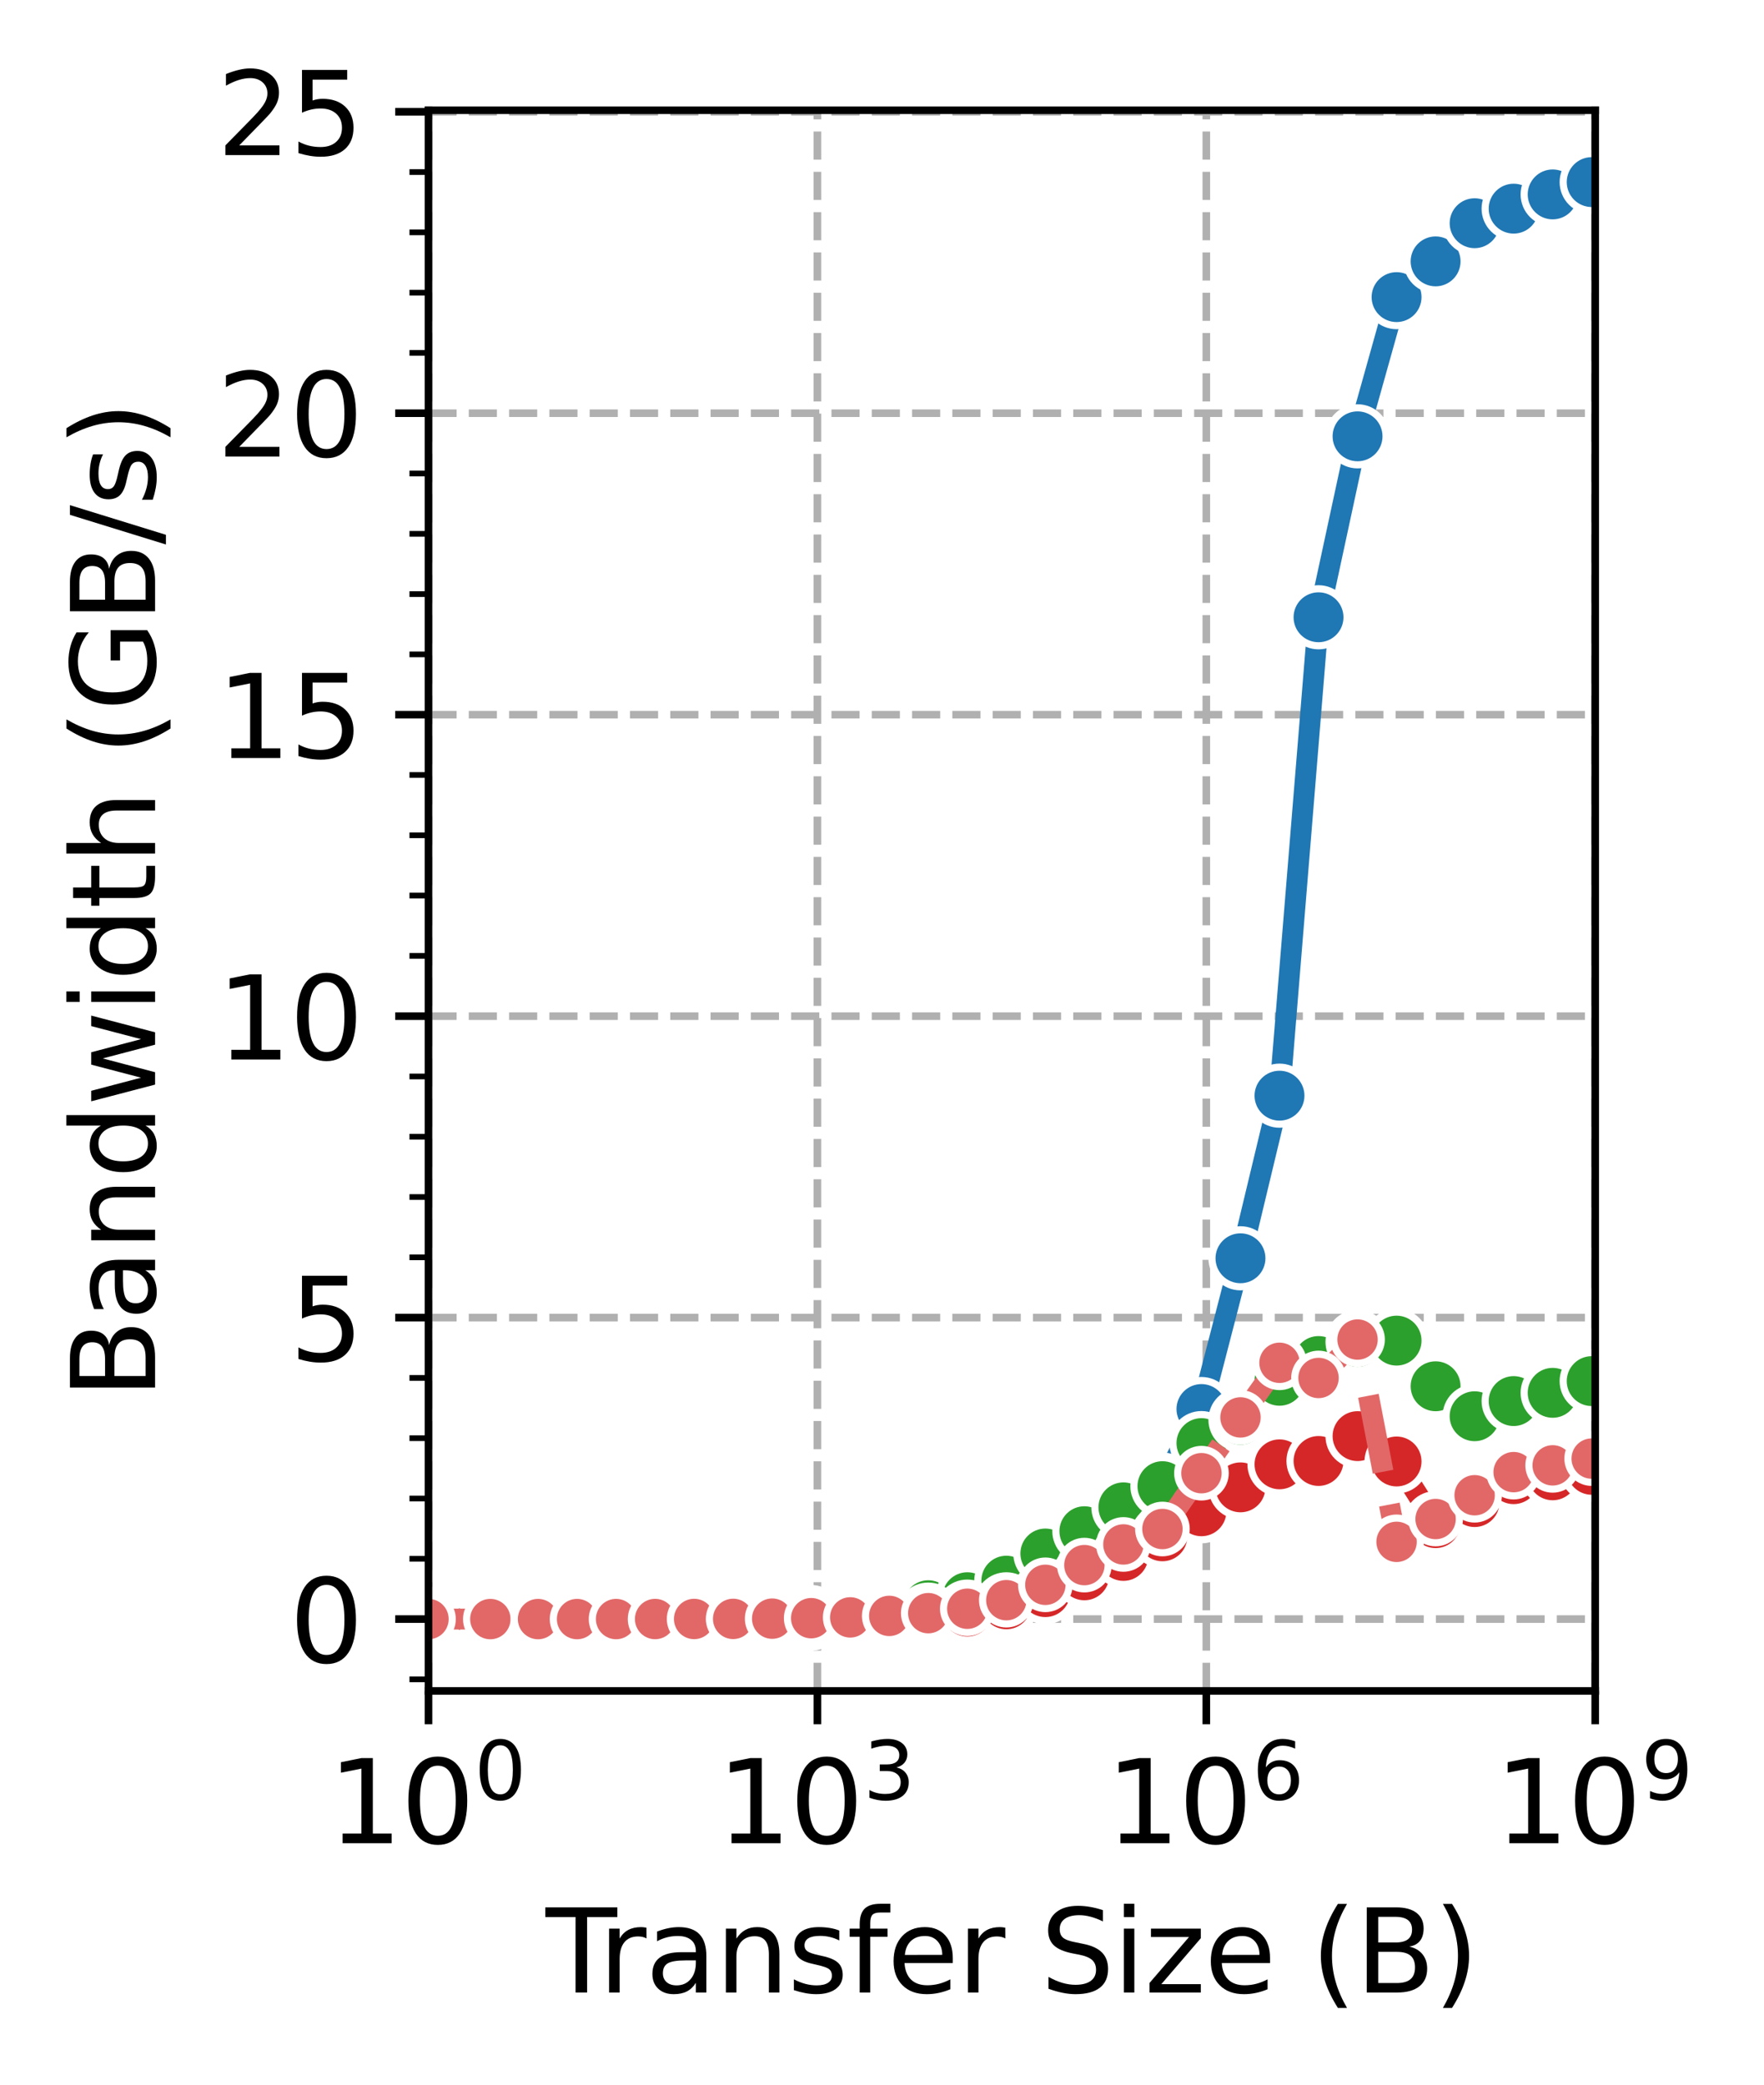 <?xml version="1.0" encoding="utf-8" standalone="no"?>
<!DOCTYPE svg PUBLIC "-//W3C//DTD SVG 1.1//EN"
  "http://www.w3.org/Graphics/SVG/1.1/DTD/svg11.dtd">
<svg xmlns:xlink="http://www.w3.org/1999/xlink" width="185.604pt" height="219.348pt" viewBox="0 0 185.604 219.348" xmlns="http://www.w3.org/2000/svg" version="1.1">
 <defs>
  <style type="text/css">*{stroke-linejoin: round; stroke-linecap: butt}</style>
 </defs>
 <g id="figure_1">
  <g id="patch_1">
   <path d="M 0 219.348 
L 185.604 219.348 
L 185.604 0 
L 0 0 
z
" style="fill: #ffffff"/>
  </g>
  <g id="axes_1">
   <g id="patch_2">
    <path d="M 45.084 177.92 
L 167.844 177.92 
L 167.844 11.6 
L 45.084 11.6 
z
" style="fill: #ffffff"/>
   </g>
   <g id="PolyCollection_1"/>
   <g id="PolyCollection_2"/>
   <g id="PolyCollection_3"/>
   <g id="PolyCollection_4"/>
   <g id="matplotlib.axis_1">
    <g id="xtick_1">
     <g id="line2d_1">
      <path d="M 45.084 177.92 
L 45.084 11.6 
" clip-path="url(#p1a4f55980e)" style="fill: none; stroke-dasharray: 2.96,1.28; stroke-dashoffset: 0; stroke: #b0b0b0; stroke-width: 0.8"/>
     </g>
     <g id="line2d_2">
      <defs>
       <path id="m0d7e249c5f" d="M 0 0 
L 0 3.5 
" style="stroke: #000000; stroke-width: 0.8"/>
      </defs>
      <g>
       <use xlink:href="#m0d7e249c5f" x="45.084" y="177.92" style="stroke: #000000; stroke-width: 0.8"/>
      </g>
     </g>
     <g id="text_1">
      <!-- $\mathdefault{10^{0}}$ -->
      <g transform="translate(34.524 194.038) scale(0.12 -0.12)">
       <defs>
        <path id="DejaVuSans-31" d="M 794 531 
L 1825 531 
L 1825 4091 
L 703 3866 
L 703 4441 
L 1819 4666 
L 2450 4666 
L 2450 531 
L 3481 531 
L 3481 0 
L 794 0 
L 794 531 
z
" transform="scale(0.016)"/>
        <path id="DejaVuSans-30" d="M 2034 4250 
Q 1547 4250 1301 3770 
Q 1056 3291 1056 2328 
Q 1056 1369 1301 889 
Q 1547 409 2034 409 
Q 2525 409 2770 889 
Q 3016 1369 3016 2328 
Q 3016 3291 2770 3770 
Q 2525 4250 2034 4250 
z
M 2034 4750 
Q 2819 4750 3233 4129 
Q 3647 3509 3647 2328 
Q 3647 1150 3233 529 
Q 2819 -91 2034 -91 
Q 1250 -91 836 529 
Q 422 1150 422 2328 
Q 422 3509 836 4129 
Q 1250 4750 2034 4750 
z
" transform="scale(0.016)"/>
       </defs>
       <use xlink:href="#DejaVuSans-31" transform="translate(0 0.766)"/>
       <use xlink:href="#DejaVuSans-30" transform="translate(63.623 0.766)"/>
       <use xlink:href="#DejaVuSans-30" transform="translate(128.203 39.047) scale(0.7)"/>
      </g>
     </g>
    </g>
    <g id="xtick_2">
     <g id="line2d_3">
      <path d="M 86.004 177.92 
L 86.004 11.6 
" clip-path="url(#p1a4f55980e)" style="fill: none; stroke-dasharray: 2.96,1.28; stroke-dashoffset: 0; stroke: #b0b0b0; stroke-width: 0.8"/>
     </g>
     <g id="line2d_4">
      <g>
       <use xlink:href="#m0d7e249c5f" x="86.004" y="177.92" style="stroke: #000000; stroke-width: 0.8"/>
      </g>
     </g>
     <g id="text_2">
      <!-- $\mathdefault{10^{3}}$ -->
      <g transform="translate(75.444 194.038) scale(0.12 -0.12)">
       <defs>
        <path id="DejaVuSans-33" d="M 2597 2516 
Q 3050 2419 3304 2112 
Q 3559 1806 3559 1356 
Q 3559 666 3084 287 
Q 2609 -91 1734 -91 
Q 1441 -91 1130 -33 
Q 819 25 488 141 
L 488 750 
Q 750 597 1062 519 
Q 1375 441 1716 441 
Q 2309 441 2620 675 
Q 2931 909 2931 1356 
Q 2931 1769 2642 2001 
Q 2353 2234 1838 2234 
L 1294 2234 
L 1294 2753 
L 1863 2753 
Q 2328 2753 2575 2939 
Q 2822 3125 2822 3475 
Q 2822 3834 2567 4026 
Q 2313 4219 1838 4219 
Q 1578 4219 1281 4162 
Q 984 4106 628 3988 
L 628 4550 
Q 988 4650 1302 4700 
Q 1616 4750 1894 4750 
Q 2613 4750 3031 4423 
Q 3450 4097 3450 3541 
Q 3450 3153 3228 2886 
Q 3006 2619 2597 2516 
z
" transform="scale(0.016)"/>
       </defs>
       <use xlink:href="#DejaVuSans-31" transform="translate(0 0.766)"/>
       <use xlink:href="#DejaVuSans-30" transform="translate(63.623 0.766)"/>
       <use xlink:href="#DejaVuSans-33" transform="translate(128.203 39.047) scale(0.7)"/>
      </g>
     </g>
    </g>
    <g id="xtick_3">
     <g id="line2d_5">
      <path d="M 126.924 177.92 
L 126.924 11.6 
" clip-path="url(#p1a4f55980e)" style="fill: none; stroke-dasharray: 2.96,1.28; stroke-dashoffset: 0; stroke: #b0b0b0; stroke-width: 0.8"/>
     </g>
     <g id="line2d_6">
      <g>
       <use xlink:href="#m0d7e249c5f" x="126.924" y="177.92" style="stroke: #000000; stroke-width: 0.8"/>
      </g>
     </g>
     <g id="text_3">
      <!-- $\mathdefault{10^{6}}$ -->
      <g transform="translate(116.364 194.038) scale(0.12 -0.12)">
       <defs>
        <path id="DejaVuSans-36" d="M 2113 2584 
Q 1688 2584 1439 2293 
Q 1191 2003 1191 1497 
Q 1191 994 1439 701 
Q 1688 409 2113 409 
Q 2538 409 2786 701 
Q 3034 994 3034 1497 
Q 3034 2003 2786 2293 
Q 2538 2584 2113 2584 
z
M 3366 4563 
L 3366 3988 
Q 3128 4100 2886 4159 
Q 2644 4219 2406 4219 
Q 1781 4219 1451 3797 
Q 1122 3375 1075 2522 
Q 1259 2794 1537 2939 
Q 1816 3084 2150 3084 
Q 2853 3084 3261 2657 
Q 3669 2231 3669 1497 
Q 3669 778 3244 343 
Q 2819 -91 2113 -91 
Q 1303 -91 875 529 
Q 447 1150 447 2328 
Q 447 3434 972 4092 
Q 1497 4750 2381 4750 
Q 2619 4750 2861 4703 
Q 3103 4656 3366 4563 
z
" transform="scale(0.016)"/>
       </defs>
       <use xlink:href="#DejaVuSans-31" transform="translate(0 0.766)"/>
       <use xlink:href="#DejaVuSans-30" transform="translate(63.623 0.766)"/>
       <use xlink:href="#DejaVuSans-36" transform="translate(128.203 39.047) scale(0.7)"/>
      </g>
     </g>
    </g>
    <g id="xtick_4">
     <g id="line2d_7">
      <path d="M 167.844 177.92 
L 167.844 11.6 
" clip-path="url(#p1a4f55980e)" style="fill: none; stroke-dasharray: 2.96,1.28; stroke-dashoffset: 0; stroke: #b0b0b0; stroke-width: 0.8"/>
     </g>
     <g id="line2d_8">
      <g>
       <use xlink:href="#m0d7e249c5f" x="167.844" y="177.92" style="stroke: #000000; stroke-width: 0.8"/>
      </g>
     </g>
     <g id="text_4">
      <!-- $\mathdefault{10^{9}}$ -->
      <g transform="translate(157.284 194.038) scale(0.12 -0.12)">
       <defs>
        <path id="DejaVuSans-39" d="M 703 97 
L 703 672 
Q 941 559 1184 500 
Q 1428 441 1663 441 
Q 2288 441 2617 861 
Q 2947 1281 2994 2138 
Q 2813 1869 2534 1725 
Q 2256 1581 1919 1581 
Q 1219 1581 811 2004 
Q 403 2428 403 3163 
Q 403 3881 828 4315 
Q 1253 4750 1959 4750 
Q 2769 4750 3195 4129 
Q 3622 3509 3622 2328 
Q 3622 1225 3098 567 
Q 2575 -91 1691 -91 
Q 1453 -91 1209 -44 
Q 966 3 703 97 
z
M 1959 2075 
Q 2384 2075 2632 2365 
Q 2881 2656 2881 3163 
Q 2881 3666 2632 3958 
Q 2384 4250 1959 4250 
Q 1534 4250 1286 3958 
Q 1038 3666 1038 3163 
Q 1038 2656 1286 2365 
Q 1534 2075 1959 2075 
z
" transform="scale(0.016)"/>
       </defs>
       <use xlink:href="#DejaVuSans-31" transform="translate(0 0.766)"/>
       <use xlink:href="#DejaVuSans-30" transform="translate(63.623 0.766)"/>
       <use xlink:href="#DejaVuSans-39" transform="translate(128.203 39.047) scale(0.7)"/>
      </g>
     </g>
    </g>
    <g id="text_5">
     <!-- Transfer Size (B) -->
     <g transform="translate(57.413 209.652) scale(0.12 -0.12)">
      <defs>
       <path id="DejaVuSans-54" d="M -19 4666 
L 3928 4666 
L 3928 4134 
L 2272 4134 
L 2272 0 
L 1638 0 
L 1638 4134 
L -19 4134 
L -19 4666 
z
" transform="scale(0.016)"/>
       <path id="DejaVuSans-72" d="M 2631 2963 
Q 2534 3019 2420 3045 
Q 2306 3072 2169 3072 
Q 1681 3072 1420 2755 
Q 1159 2438 1159 1844 
L 1159 0 
L 581 0 
L 581 3500 
L 1159 3500 
L 1159 2956 
Q 1341 3275 1631 3429 
Q 1922 3584 2338 3584 
Q 2397 3584 2469 3576 
Q 2541 3569 2628 3553 
L 2631 2963 
z
" transform="scale(0.016)"/>
       <path id="DejaVuSans-61" d="M 2194 1759 
Q 1497 1759 1228 1600 
Q 959 1441 959 1056 
Q 959 750 1161 570 
Q 1363 391 1709 391 
Q 2188 391 2477 730 
Q 2766 1069 2766 1631 
L 2766 1759 
L 2194 1759 
z
M 3341 1997 
L 3341 0 
L 2766 0 
L 2766 531 
Q 2569 213 2275 61 
Q 1981 -91 1556 -91 
Q 1019 -91 701 211 
Q 384 513 384 1019 
Q 384 1609 779 1909 
Q 1175 2209 1959 2209 
L 2766 2209 
L 2766 2266 
Q 2766 2663 2505 2880 
Q 2244 3097 1772 3097 
Q 1472 3097 1187 3025 
Q 903 2953 641 2809 
L 641 3341 
Q 956 3463 1253 3523 
Q 1550 3584 1831 3584 
Q 2591 3584 2966 3190 
Q 3341 2797 3341 1997 
z
" transform="scale(0.016)"/>
       <path id="DejaVuSans-6e" d="M 3513 2113 
L 3513 0 
L 2938 0 
L 2938 2094 
Q 2938 2591 2744 2837 
Q 2550 3084 2163 3084 
Q 1697 3084 1428 2787 
Q 1159 2491 1159 1978 
L 1159 0 
L 581 0 
L 581 3500 
L 1159 3500 
L 1159 2956 
Q 1366 3272 1645 3428 
Q 1925 3584 2291 3584 
Q 2894 3584 3203 3211 
Q 3513 2838 3513 2113 
z
" transform="scale(0.016)"/>
       <path id="DejaVuSans-73" d="M 2834 3397 
L 2834 2853 
Q 2591 2978 2328 3040 
Q 2066 3103 1784 3103 
Q 1356 3103 1142 2972 
Q 928 2841 928 2578 
Q 928 2378 1081 2264 
Q 1234 2150 1697 2047 
L 1894 2003 
Q 2506 1872 2764 1633 
Q 3022 1394 3022 966 
Q 3022 478 2636 193 
Q 2250 -91 1575 -91 
Q 1294 -91 989 -36 
Q 684 19 347 128 
L 347 722 
Q 666 556 975 473 
Q 1284 391 1588 391 
Q 1994 391 2212 530 
Q 2431 669 2431 922 
Q 2431 1156 2273 1281 
Q 2116 1406 1581 1522 
L 1381 1569 
Q 847 1681 609 1914 
Q 372 2147 372 2553 
Q 372 3047 722 3315 
Q 1072 3584 1716 3584 
Q 2034 3584 2315 3537 
Q 2597 3491 2834 3397 
z
" transform="scale(0.016)"/>
       <path id="DejaVuSans-66" d="M 2375 4863 
L 2375 4384 
L 1825 4384 
Q 1516 4384 1395 4259 
Q 1275 4134 1275 3809 
L 1275 3500 
L 2222 3500 
L 2222 3053 
L 1275 3053 
L 1275 0 
L 697 0 
L 697 3053 
L 147 3053 
L 147 3500 
L 697 3500 
L 697 3744 
Q 697 4328 969 4595 
Q 1241 4863 1831 4863 
L 2375 4863 
z
" transform="scale(0.016)"/>
       <path id="DejaVuSans-65" d="M 3597 1894 
L 3597 1613 
L 953 1613 
Q 991 1019 1311 708 
Q 1631 397 2203 397 
Q 2534 397 2845 478 
Q 3156 559 3463 722 
L 3463 178 
Q 3153 47 2828 -22 
Q 2503 -91 2169 -91 
Q 1331 -91 842 396 
Q 353 884 353 1716 
Q 353 2575 817 3079 
Q 1281 3584 2069 3584 
Q 2775 3584 3186 3129 
Q 3597 2675 3597 1894 
z
M 3022 2063 
Q 3016 2534 2758 2815 
Q 2500 3097 2075 3097 
Q 1594 3097 1305 2825 
Q 1016 2553 972 2059 
L 3022 2063 
z
" transform="scale(0.016)"/>
       <path id="DejaVuSans-20" transform="scale(0.016)"/>
       <path id="DejaVuSans-53" d="M 3425 4513 
L 3425 3897 
Q 3066 4069 2747 4153 
Q 2428 4238 2131 4238 
Q 1616 4238 1336 4038 
Q 1056 3838 1056 3469 
Q 1056 3159 1242 3001 
Q 1428 2844 1947 2747 
L 2328 2669 
Q 3034 2534 3370 2195 
Q 3706 1856 3706 1288 
Q 3706 609 3251 259 
Q 2797 -91 1919 -91 
Q 1588 -91 1214 -16 
Q 841 59 441 206 
L 441 856 
Q 825 641 1194 531 
Q 1563 422 1919 422 
Q 2459 422 2753 634 
Q 3047 847 3047 1241 
Q 3047 1584 2836 1778 
Q 2625 1972 2144 2069 
L 1759 2144 
Q 1053 2284 737 2584 
Q 422 2884 422 3419 
Q 422 4038 858 4394 
Q 1294 4750 2059 4750 
Q 2388 4750 2728 4690 
Q 3069 4631 3425 4513 
z
" transform="scale(0.016)"/>
       <path id="DejaVuSans-69" d="M 603 3500 
L 1178 3500 
L 1178 0 
L 603 0 
L 603 3500 
z
M 603 4863 
L 1178 4863 
L 1178 4134 
L 603 4134 
L 603 4863 
z
" transform="scale(0.016)"/>
       <path id="DejaVuSans-7a" d="M 353 3500 
L 3084 3500 
L 3084 2975 
L 922 459 
L 3084 459 
L 3084 0 
L 275 0 
L 275 525 
L 2438 3041 
L 353 3041 
L 353 3500 
z
" transform="scale(0.016)"/>
       <path id="DejaVuSans-28" d="M 1984 4856 
Q 1566 4138 1362 3434 
Q 1159 2731 1159 2009 
Q 1159 1288 1364 580 
Q 1569 -128 1984 -844 
L 1484 -844 
Q 1016 -109 783 600 
Q 550 1309 550 2009 
Q 550 2706 781 3412 
Q 1013 4119 1484 4856 
L 1984 4856 
z
" transform="scale(0.016)"/>
       <path id="DejaVuSans-42" d="M 1259 2228 
L 1259 519 
L 2272 519 
Q 2781 519 3026 730 
Q 3272 941 3272 1375 
Q 3272 1813 3026 2020 
Q 2781 2228 2272 2228 
L 1259 2228 
z
M 1259 4147 
L 1259 2741 
L 2194 2741 
Q 2656 2741 2882 2914 
Q 3109 3088 3109 3444 
Q 3109 3797 2882 3972 
Q 2656 4147 2194 4147 
L 1259 4147 
z
M 628 4666 
L 2241 4666 
Q 2963 4666 3353 4366 
Q 3744 4066 3744 3513 
Q 3744 3084 3544 2831 
Q 3344 2578 2956 2516 
Q 3422 2416 3680 2098 
Q 3938 1781 3938 1306 
Q 3938 681 3513 340 
Q 3088 0 2303 0 
L 628 0 
L 628 4666 
z
" transform="scale(0.016)"/>
       <path id="DejaVuSans-29" d="M 513 4856 
L 1013 4856 
Q 1481 4119 1714 3412 
Q 1947 2706 1947 2009 
Q 1947 1309 1714 600 
Q 1481 -109 1013 -844 
L 513 -844 
Q 928 -128 1133 580 
Q 1338 1288 1338 2009 
Q 1338 2731 1133 3434 
Q 928 4138 513 4856 
z
" transform="scale(0.016)"/>
      </defs>
      <use xlink:href="#DejaVuSans-54"/>
      <use xlink:href="#DejaVuSans-72" x="46.334"/>
      <use xlink:href="#DejaVuSans-61" x="87.447"/>
      <use xlink:href="#DejaVuSans-6e" x="148.727"/>
      <use xlink:href="#DejaVuSans-73" x="212.105"/>
      <use xlink:href="#DejaVuSans-66" x="264.205"/>
      <use xlink:href="#DejaVuSans-65" x="299.41"/>
      <use xlink:href="#DejaVuSans-72" x="360.934"/>
      <use xlink:href="#DejaVuSans-20" x="402.047"/>
      <use xlink:href="#DejaVuSans-53" x="433.834"/>
      <use xlink:href="#DejaVuSans-69" x="497.311"/>
      <use xlink:href="#DejaVuSans-7a" x="525.094"/>
      <use xlink:href="#DejaVuSans-65" x="577.584"/>
      <use xlink:href="#DejaVuSans-20" x="639.107"/>
      <use xlink:href="#DejaVuSans-28" x="670.895"/>
      <use xlink:href="#DejaVuSans-42" x="709.908"/>
      <use xlink:href="#DejaVuSans-29" x="778.512"/>
     </g>
    </g>
   </g>
   <g id="matplotlib.axis_2">
    <g id="ytick_1">
     <g id="line2d_9">
      <path d="M 45.084 170.36 
L 167.844 170.36 
" clip-path="url(#p1a4f55980e)" style="fill: none; stroke-dasharray: 2.96,1.28; stroke-dashoffset: 0; stroke: #b0b0b0; stroke-width: 0.8"/>
     </g>
     <g id="line2d_10">
      <defs>
       <path id="m099fac3217" d="M 0 0 
L -3.5 0 
" style="stroke: #000000; stroke-width: 0.8"/>
      </defs>
      <g>
       <use xlink:href="#m099fac3217" x="45.084" y="170.36" style="stroke: #000000; stroke-width: 0.8"/>
      </g>
     </g>
     <g id="text_6">
      <!-- 0 -->
      <g transform="translate(30.449 174.919) scale(0.12 -0.12)">
       <use xlink:href="#DejaVuSans-30"/>
      </g>
     </g>
    </g>
    <g id="ytick_2">
     <g id="line2d_11">
      <path d="M 45.084 138.64 
L 167.844 138.64 
" clip-path="url(#p1a4f55980e)" style="fill: none; stroke-dasharray: 2.96,1.28; stroke-dashoffset: 0; stroke: #b0b0b0; stroke-width: 0.8"/>
     </g>
     <g id="line2d_12">
      <g>
       <use xlink:href="#m099fac3217" x="45.084" y="138.64" style="stroke: #000000; stroke-width: 0.8"/>
      </g>
     </g>
     <g id="text_7">
      <!-- 5 -->
      <g transform="translate(30.449 143.199) scale(0.12 -0.12)">
       <defs>
        <path id="DejaVuSans-35" d="M 691 4666 
L 3169 4666 
L 3169 4134 
L 1269 4134 
L 1269 2991 
Q 1406 3038 1543 3061 
Q 1681 3084 1819 3084 
Q 2600 3084 3056 2656 
Q 3513 2228 3513 1497 
Q 3513 744 3044 326 
Q 2575 -91 1722 -91 
Q 1428 -91 1123 -41 
Q 819 9 494 109 
L 494 744 
Q 775 591 1075 516 
Q 1375 441 1709 441 
Q 2250 441 2565 725 
Q 2881 1009 2881 1497 
Q 2881 1984 2565 2268 
Q 2250 2553 1709 2553 
Q 1456 2553 1204 2497 
Q 953 2441 691 2322 
L 691 4666 
z
" transform="scale(0.016)"/>
       </defs>
       <use xlink:href="#DejaVuSans-35"/>
      </g>
     </g>
    </g>
    <g id="ytick_3">
     <g id="line2d_13">
      <path d="M 45.084 106.92 
L 167.844 106.92 
" clip-path="url(#p1a4f55980e)" style="fill: none; stroke-dasharray: 2.96,1.28; stroke-dashoffset: 0; stroke: #b0b0b0; stroke-width: 0.8"/>
     </g>
     <g id="line2d_14">
      <g>
       <use xlink:href="#m099fac3217" x="45.084" y="106.92" style="stroke: #000000; stroke-width: 0.8"/>
      </g>
     </g>
     <g id="text_8">
      <!-- 10 -->
      <g transform="translate(22.814 111.479) scale(0.12 -0.12)">
       <use xlink:href="#DejaVuSans-31"/>
       <use xlink:href="#DejaVuSans-30" x="63.623"/>
      </g>
     </g>
    </g>
    <g id="ytick_4">
     <g id="line2d_15">
      <path d="M 45.084 75.199 
L 167.844 75.199 
" clip-path="url(#p1a4f55980e)" style="fill: none; stroke-dasharray: 2.96,1.28; stroke-dashoffset: 0; stroke: #b0b0b0; stroke-width: 0.8"/>
     </g>
     <g id="line2d_16">
      <g>
       <use xlink:href="#m099fac3217" x="45.084" y="75.199" style="stroke: #000000; stroke-width: 0.8"/>
      </g>
     </g>
     <g id="text_9">
      <!-- 15 -->
      <g transform="translate(22.814 79.759) scale(0.12 -0.12)">
       <use xlink:href="#DejaVuSans-31"/>
       <use xlink:href="#DejaVuSans-35" x="63.623"/>
      </g>
     </g>
    </g>
    <g id="ytick_5">
     <g id="line2d_17">
      <path d="M 45.084 43.479 
L 167.844 43.479 
" clip-path="url(#p1a4f55980e)" style="fill: none; stroke-dasharray: 2.96,1.28; stroke-dashoffset: 0; stroke: #b0b0b0; stroke-width: 0.8"/>
     </g>
     <g id="line2d_18">
      <g>
       <use xlink:href="#m099fac3217" x="45.084" y="43.479" style="stroke: #000000; stroke-width: 0.8"/>
      </g>
     </g>
     <g id="text_10">
      <!-- 20 -->
      <g transform="translate(22.814 48.038) scale(0.12 -0.12)">
       <defs>
        <path id="DejaVuSans-32" d="M 1228 531 
L 3431 531 
L 3431 0 
L 469 0 
L 469 531 
Q 828 903 1448 1529 
Q 2069 2156 2228 2338 
Q 2531 2678 2651 2914 
Q 2772 3150 2772 3378 
Q 2772 3750 2511 3984 
Q 2250 4219 1831 4219 
Q 1534 4219 1204 4116 
Q 875 4013 500 3803 
L 500 4441 
Q 881 4594 1212 4672 
Q 1544 4750 1819 4750 
Q 2544 4750 2975 4387 
Q 3406 4025 3406 3419 
Q 3406 3131 3298 2873 
Q 3191 2616 2906 2266 
Q 2828 2175 2409 1742 
Q 1991 1309 1228 531 
z
" transform="scale(0.016)"/>
       </defs>
       <use xlink:href="#DejaVuSans-32"/>
       <use xlink:href="#DejaVuSans-30" x="63.623"/>
      </g>
     </g>
    </g>
    <g id="ytick_6">
     <g id="line2d_19">
      <path d="M 45.084 11.759 
L 167.844 11.759 
" clip-path="url(#p1a4f55980e)" style="fill: none; stroke-dasharray: 2.96,1.28; stroke-dashoffset: 0; stroke: #b0b0b0; stroke-width: 0.8"/>
     </g>
     <g id="line2d_20">
      <g>
       <use xlink:href="#m099fac3217" x="45.084" y="11.759" style="stroke: #000000; stroke-width: 0.8"/>
      </g>
     </g>
     <g id="text_11">
      <!-- 25 -->
      <g transform="translate(22.814 16.318) scale(0.12 -0.12)">
       <use xlink:href="#DejaVuSans-32"/>
       <use xlink:href="#DejaVuSans-35" x="63.623"/>
      </g>
     </g>
    </g>
    <g id="ytick_7">
     <g id="line2d_21">
      <defs>
       <path id="m2729dbd476" d="M 0 0 
L -2 0 
" style="stroke: #000000; stroke-width: 0.6"/>
      </defs>
      <g>
       <use xlink:href="#m2729dbd476" x="45.084" y="176.704" style="stroke: #000000; stroke-width: 0.6"/>
      </g>
     </g>
    </g>
    <g id="ytick_8">
     <g id="line2d_22">
      <g>
       <use xlink:href="#m2729dbd476" x="45.084" y="164.016" style="stroke: #000000; stroke-width: 0.6"/>
      </g>
     </g>
    </g>
    <g id="ytick_9">
     <g id="line2d_23">
      <g>
       <use xlink:href="#m2729dbd476" x="45.084" y="157.672" style="stroke: #000000; stroke-width: 0.6"/>
      </g>
     </g>
    </g>
    <g id="ytick_10">
     <g id="line2d_24">
      <g>
       <use xlink:href="#m2729dbd476" x="45.084" y="151.328" style="stroke: #000000; stroke-width: 0.6"/>
      </g>
     </g>
    </g>
    <g id="ytick_11">
     <g id="line2d_25">
      <g>
       <use xlink:href="#m2729dbd476" x="45.084" y="144.984" style="stroke: #000000; stroke-width: 0.6"/>
      </g>
     </g>
    </g>
    <g id="ytick_12">
     <g id="line2d_26">
      <g>
       <use xlink:href="#m2729dbd476" x="45.084" y="132.296" style="stroke: #000000; stroke-width: 0.6"/>
      </g>
     </g>
    </g>
    <g id="ytick_13">
     <g id="line2d_27">
      <g>
       <use xlink:href="#m2729dbd476" x="45.084" y="125.952" style="stroke: #000000; stroke-width: 0.6"/>
      </g>
     </g>
    </g>
    <g id="ytick_14">
     <g id="line2d_28">
      <g>
       <use xlink:href="#m2729dbd476" x="45.084" y="119.608" style="stroke: #000000; stroke-width: 0.6"/>
      </g>
     </g>
    </g>
    <g id="ytick_15">
     <g id="line2d_29">
      <g>
       <use xlink:href="#m2729dbd476" x="45.084" y="113.264" style="stroke: #000000; stroke-width: 0.6"/>
      </g>
     </g>
    </g>
    <g id="ytick_16">
     <g id="line2d_30">
      <g>
       <use xlink:href="#m2729dbd476" x="45.084" y="100.576" style="stroke: #000000; stroke-width: 0.6"/>
      </g>
     </g>
    </g>
    <g id="ytick_17">
     <g id="line2d_31">
      <g>
       <use xlink:href="#m2729dbd476" x="45.084" y="94.232" style="stroke: #000000; stroke-width: 0.6"/>
      </g>
     </g>
    </g>
    <g id="ytick_18">
     <g id="line2d_32">
      <g>
       <use xlink:href="#m2729dbd476" x="45.084" y="87.888" style="stroke: #000000; stroke-width: 0.6"/>
      </g>
     </g>
    </g>
    <g id="ytick_19">
     <g id="line2d_33">
      <g>
       <use xlink:href="#m2729dbd476" x="45.084" y="81.544" style="stroke: #000000; stroke-width: 0.6"/>
      </g>
     </g>
    </g>
    <g id="ytick_20">
     <g id="line2d_34">
      <g>
       <use xlink:href="#m2729dbd476" x="45.084" y="68.855" style="stroke: #000000; stroke-width: 0.6"/>
      </g>
     </g>
    </g>
    <g id="ytick_21">
     <g id="line2d_35">
      <g>
       <use xlink:href="#m2729dbd476" x="45.084" y="62.511" style="stroke: #000000; stroke-width: 0.6"/>
      </g>
     </g>
    </g>
    <g id="ytick_22">
     <g id="line2d_36">
      <g>
       <use xlink:href="#m2729dbd476" x="45.084" y="56.167" style="stroke: #000000; stroke-width: 0.6"/>
      </g>
     </g>
    </g>
    <g id="ytick_23">
     <g id="line2d_37">
      <g>
       <use xlink:href="#m2729dbd476" x="45.084" y="49.823" style="stroke: #000000; stroke-width: 0.6"/>
      </g>
     </g>
    </g>
    <g id="ytick_24">
     <g id="line2d_38">
      <g>
       <use xlink:href="#m2729dbd476" x="45.084" y="37.135" style="stroke: #000000; stroke-width: 0.6"/>
      </g>
     </g>
    </g>
    <g id="ytick_25">
     <g id="line2d_39">
      <g>
       <use xlink:href="#m2729dbd476" x="45.084" y="30.791" style="stroke: #000000; stroke-width: 0.6"/>
      </g>
     </g>
    </g>
    <g id="ytick_26">
     <g id="line2d_40">
      <g>
       <use xlink:href="#m2729dbd476" x="45.084" y="24.447" style="stroke: #000000; stroke-width: 0.6"/>
      </g>
     </g>
    </g>
    <g id="ytick_27">
     <g id="line2d_41">
      <g>
       <use xlink:href="#m2729dbd476" x="45.084" y="18.103" style="stroke: #000000; stroke-width: 0.6"/>
      </g>
     </g>
    </g>
    <g id="text_12">
     <!-- Bandwidth (GB/s) -->
     <g transform="translate(16.318 147.204) rotate(-90) scale(0.12 -0.12)">
      <defs>
       <path id="DejaVuSans-64" d="M 2906 2969 
L 2906 4863 
L 3481 4863 
L 3481 0 
L 2906 0 
L 2906 525 
Q 2725 213 2448 61 
Q 2172 -91 1784 -91 
Q 1150 -91 751 415 
Q 353 922 353 1747 
Q 353 2572 751 3078 
Q 1150 3584 1784 3584 
Q 2172 3584 2448 3432 
Q 2725 3281 2906 2969 
z
M 947 1747 
Q 947 1113 1208 752 
Q 1469 391 1925 391 
Q 2381 391 2643 752 
Q 2906 1113 2906 1747 
Q 2906 2381 2643 2742 
Q 2381 3103 1925 3103 
Q 1469 3103 1208 2742 
Q 947 2381 947 1747 
z
" transform="scale(0.016)"/>
       <path id="DejaVuSans-77" d="M 269 3500 
L 844 3500 
L 1563 769 
L 2278 3500 
L 2956 3500 
L 3675 769 
L 4391 3500 
L 4966 3500 
L 4050 0 
L 3372 0 
L 2619 2869 
L 1863 0 
L 1184 0 
L 269 3500 
z
" transform="scale(0.016)"/>
       <path id="DejaVuSans-74" d="M 1172 4494 
L 1172 3500 
L 2356 3500 
L 2356 3053 
L 1172 3053 
L 1172 1153 
Q 1172 725 1289 603 
Q 1406 481 1766 481 
L 2356 481 
L 2356 0 
L 1766 0 
Q 1100 0 847 248 
Q 594 497 594 1153 
L 594 3053 
L 172 3053 
L 172 3500 
L 594 3500 
L 594 4494 
L 1172 4494 
z
" transform="scale(0.016)"/>
       <path id="DejaVuSans-68" d="M 3513 2113 
L 3513 0 
L 2938 0 
L 2938 2094 
Q 2938 2591 2744 2837 
Q 2550 3084 2163 3084 
Q 1697 3084 1428 2787 
Q 1159 2491 1159 1978 
L 1159 0 
L 581 0 
L 581 4863 
L 1159 4863 
L 1159 2956 
Q 1366 3272 1645 3428 
Q 1925 3584 2291 3584 
Q 2894 3584 3203 3211 
Q 3513 2838 3513 2113 
z
" transform="scale(0.016)"/>
       <path id="DejaVuSans-47" d="M 3809 666 
L 3809 1919 
L 2778 1919 
L 2778 2438 
L 4434 2438 
L 4434 434 
Q 4069 175 3628 42 
Q 3188 -91 2688 -91 
Q 1594 -91 976 548 
Q 359 1188 359 2328 
Q 359 3472 976 4111 
Q 1594 4750 2688 4750 
Q 3144 4750 3555 4637 
Q 3966 4525 4313 4306 
L 4313 3634 
Q 3963 3931 3569 4081 
Q 3175 4231 2741 4231 
Q 1884 4231 1454 3753 
Q 1025 3275 1025 2328 
Q 1025 1384 1454 906 
Q 1884 428 2741 428 
Q 3075 428 3337 486 
Q 3600 544 3809 666 
z
" transform="scale(0.016)"/>
       <path id="DejaVuSans-2f" d="M 1625 4666 
L 2156 4666 
L 531 -594 
L 0 -594 
L 1625 4666 
z
" transform="scale(0.016)"/>
      </defs>
      <use xlink:href="#DejaVuSans-42"/>
      <use xlink:href="#DejaVuSans-61" x="68.604"/>
      <use xlink:href="#DejaVuSans-6e" x="129.883"/>
      <use xlink:href="#DejaVuSans-64" x="193.262"/>
      <use xlink:href="#DejaVuSans-77" x="256.738"/>
      <use xlink:href="#DejaVuSans-69" x="338.525"/>
      <use xlink:href="#DejaVuSans-64" x="366.309"/>
      <use xlink:href="#DejaVuSans-74" x="429.785"/>
      <use xlink:href="#DejaVuSans-68" x="468.994"/>
      <use xlink:href="#DejaVuSans-20" x="532.373"/>
      <use xlink:href="#DejaVuSans-28" x="564.16"/>
      <use xlink:href="#DejaVuSans-47" x="603.174"/>
      <use xlink:href="#DejaVuSans-42" x="680.664"/>
      <use xlink:href="#DejaVuSans-2f" x="749.268"/>
      <use xlink:href="#DejaVuSans-73" x="782.959"/>
      <use xlink:href="#DejaVuSans-29" x="835.059"/>
     </g>
    </g>
   </g>
   <g id="line2d_42">
    <path d="M 45.084 170.36 
L 51.592 170.36 
L 56.611 170.36 
L 60.717 170.359 
L 64.823 170.358 
L 68.929 170.356 
L 73.035 170.352 
L 77.141 170.344 
L 81.247 170.326 
L 85.353 170.297 
L 89.459 170.232 
L 93.565 170.097 
L 97.671 169.849 
L 101.777 169.43 
L 105.883 168.546 
L 109.99 167.08 
L 114.096 164.481 
L 118.202 161.337 
L 122.308 156.207 
L 126.414 148.259 
L 130.52 132.397 
L 134.626 115.287 
L 138.732 64.95 
L 142.838 45.91 
L 146.944 31.263 
L 151.05 27.502 
L 155.156 23.487 
L 159.262 21.955 
L 163.368 20.456 
L 167.474 19.16 
" clip-path="url(#p1a4f55980e)" style="fill: none; stroke: #1f77b4; stroke-width: 2.2; stroke-linecap: square"/>
    <defs>
     <path id="m7f26df6b1f" d="M 0 3 
C 0.796 3 1.559 2.684 2.121 2.121 
C 2.684 1.559 3 0.796 3 0 
C 3 -0.796 2.684 -1.559 2.121 -2.121 
C 1.559 -2.684 0.796 -3 0 -3 
C -0.796 -3 -1.559 -2.684 -2.121 -2.121 
C -2.684 -1.559 -3 -0.796 -3 0 
C -3 0.796 -2.684 1.559 -2.121 2.121 
C -1.559 2.684 -0.796 3 0 3 
z
" style="stroke: #ffffff; stroke-width: 0.75"/>
    </defs>
    <g clip-path="url(#p1a4f55980e)">
     <use xlink:href="#m7f26df6b1f" x="45.084" y="170.36" style="fill: #1f77b4; stroke: #ffffff; stroke-width: 0.75"/>
     <use xlink:href="#m7f26df6b1f" x="51.592" y="170.36" style="fill: #1f77b4; stroke: #ffffff; stroke-width: 0.75"/>
     <use xlink:href="#m7f26df6b1f" x="56.611" y="170.36" style="fill: #1f77b4; stroke: #ffffff; stroke-width: 0.75"/>
     <use xlink:href="#m7f26df6b1f" x="60.717" y="170.359" style="fill: #1f77b4; stroke: #ffffff; stroke-width: 0.75"/>
     <use xlink:href="#m7f26df6b1f" x="64.823" y="170.358" style="fill: #1f77b4; stroke: #ffffff; stroke-width: 0.75"/>
     <use xlink:href="#m7f26df6b1f" x="68.929" y="170.356" style="fill: #1f77b4; stroke: #ffffff; stroke-width: 0.75"/>
     <use xlink:href="#m7f26df6b1f" x="73.035" y="170.352" style="fill: #1f77b4; stroke: #ffffff; stroke-width: 0.75"/>
     <use xlink:href="#m7f26df6b1f" x="77.141" y="170.344" style="fill: #1f77b4; stroke: #ffffff; stroke-width: 0.75"/>
     <use xlink:href="#m7f26df6b1f" x="81.247" y="170.326" style="fill: #1f77b4; stroke: #ffffff; stroke-width: 0.75"/>
     <use xlink:href="#m7f26df6b1f" x="85.353" y="170.297" style="fill: #1f77b4; stroke: #ffffff; stroke-width: 0.75"/>
     <use xlink:href="#m7f26df6b1f" x="89.459" y="170.232" style="fill: #1f77b4; stroke: #ffffff; stroke-width: 0.75"/>
     <use xlink:href="#m7f26df6b1f" x="93.565" y="170.097" style="fill: #1f77b4; stroke: #ffffff; stroke-width: 0.75"/>
     <use xlink:href="#m7f26df6b1f" x="97.671" y="169.849" style="fill: #1f77b4; stroke: #ffffff; stroke-width: 0.75"/>
     <use xlink:href="#m7f26df6b1f" x="101.777" y="169.43" style="fill: #1f77b4; stroke: #ffffff; stroke-width: 0.75"/>
     <use xlink:href="#m7f26df6b1f" x="105.883" y="168.546" style="fill: #1f77b4; stroke: #ffffff; stroke-width: 0.75"/>
     <use xlink:href="#m7f26df6b1f" x="109.99" y="167.08" style="fill: #1f77b4; stroke: #ffffff; stroke-width: 0.75"/>
     <use xlink:href="#m7f26df6b1f" x="114.096" y="164.481" style="fill: #1f77b4; stroke: #ffffff; stroke-width: 0.75"/>
     <use xlink:href="#m7f26df6b1f" x="118.202" y="161.337" style="fill: #1f77b4; stroke: #ffffff; stroke-width: 0.75"/>
     <use xlink:href="#m7f26df6b1f" x="122.308" y="156.207" style="fill: #1f77b4; stroke: #ffffff; stroke-width: 0.75"/>
     <use xlink:href="#m7f26df6b1f" x="126.414" y="148.259" style="fill: #1f77b4; stroke: #ffffff; stroke-width: 0.75"/>
     <use xlink:href="#m7f26df6b1f" x="130.52" y="132.397" style="fill: #1f77b4; stroke: #ffffff; stroke-width: 0.75"/>
     <use xlink:href="#m7f26df6b1f" x="134.626" y="115.287" style="fill: #1f77b4; stroke: #ffffff; stroke-width: 0.75"/>
     <use xlink:href="#m7f26df6b1f" x="138.732" y="64.95" style="fill: #1f77b4; stroke: #ffffff; stroke-width: 0.75"/>
     <use xlink:href="#m7f26df6b1f" x="142.838" y="45.91" style="fill: #1f77b4; stroke: #ffffff; stroke-width: 0.75"/>
     <use xlink:href="#m7f26df6b1f" x="146.944" y="31.263" style="fill: #1f77b4; stroke: #ffffff; stroke-width: 0.75"/>
     <use xlink:href="#m7f26df6b1f" x="151.05" y="27.502" style="fill: #1f77b4; stroke: #ffffff; stroke-width: 0.75"/>
     <use xlink:href="#m7f26df6b1f" x="155.156" y="23.487" style="fill: #1f77b4; stroke: #ffffff; stroke-width: 0.75"/>
     <use xlink:href="#m7f26df6b1f" x="159.262" y="21.955" style="fill: #1f77b4; stroke: #ffffff; stroke-width: 0.75"/>
     <use xlink:href="#m7f26df6b1f" x="163.368" y="20.456" style="fill: #1f77b4; stroke: #ffffff; stroke-width: 0.75"/>
     <use xlink:href="#m7f26df6b1f" x="167.474" y="19.16" style="fill: #1f77b4; stroke: #ffffff; stroke-width: 0.75"/>
    </g>
   </g>
   <g id="line2d_43">
    <path d="M 45.084 170.36 
L 51.592 170.359 
L 56.611 170.358 
L 60.717 170.356 
L 64.823 170.353 
L 68.929 170.345 
L 73.035 170.332 
L 77.141 170.312 
L 81.247 170.251 
L 85.353 170.149 
L 89.459 169.933 
L 93.565 169.581 
L 97.671 168.9 
L 101.777 168.058 
L 105.883 166.319 
L 109.99 163.459 
L 114.096 161.114 
L 118.202 158.603 
L 122.308 156.374 
L 126.414 151.844 
L 130.52 149.389 
L 134.626 145.286 
L 138.732 143.207 
L 142.838 141.19 
L 146.944 141.061 
L 151.05 145.864 
L 155.156 149.017 
L 159.262 147.422 
L 163.368 146.553 
L 167.474 145.321 
" clip-path="url(#p1a4f55980e)" style="fill: none; stroke: #2ca02c; stroke-width: 2.2; stroke-linecap: square"/>
    <defs>
     <path id="mf4b2a0c4f6" d="M 0 3 
C 0.796 3 1.559 2.684 2.121 2.121 
C 2.684 1.559 3 0.796 3 0 
C 3 -0.796 2.684 -1.559 2.121 -2.121 
C 1.559 -2.684 0.796 -3 0 -3 
C -0.796 -3 -1.559 -2.684 -2.121 -2.121 
C -2.684 -1.559 -3 -0.796 -3 0 
C -3 0.796 -2.684 1.559 -2.121 2.121 
C -1.559 2.684 -0.796 3 0 3 
z
" style="stroke: #ffffff; stroke-width: 0.75"/>
    </defs>
    <g clip-path="url(#p1a4f55980e)">
     <use xlink:href="#mf4b2a0c4f6" x="45.084" y="170.36" style="fill: #2ca02c; stroke: #ffffff; stroke-width: 0.75"/>
     <use xlink:href="#mf4b2a0c4f6" x="51.592" y="170.359" style="fill: #2ca02c; stroke: #ffffff; stroke-width: 0.75"/>
     <use xlink:href="#mf4b2a0c4f6" x="56.611" y="170.358" style="fill: #2ca02c; stroke: #ffffff; stroke-width: 0.75"/>
     <use xlink:href="#mf4b2a0c4f6" x="60.717" y="170.356" style="fill: #2ca02c; stroke: #ffffff; stroke-width: 0.75"/>
     <use xlink:href="#mf4b2a0c4f6" x="64.823" y="170.353" style="fill: #2ca02c; stroke: #ffffff; stroke-width: 0.75"/>
     <use xlink:href="#mf4b2a0c4f6" x="68.929" y="170.345" style="fill: #2ca02c; stroke: #ffffff; stroke-width: 0.75"/>
     <use xlink:href="#mf4b2a0c4f6" x="73.035" y="170.332" style="fill: #2ca02c; stroke: #ffffff; stroke-width: 0.75"/>
     <use xlink:href="#mf4b2a0c4f6" x="77.141" y="170.312" style="fill: #2ca02c; stroke: #ffffff; stroke-width: 0.75"/>
     <use xlink:href="#mf4b2a0c4f6" x="81.247" y="170.251" style="fill: #2ca02c; stroke: #ffffff; stroke-width: 0.75"/>
     <use xlink:href="#mf4b2a0c4f6" x="85.353" y="170.149" style="fill: #2ca02c; stroke: #ffffff; stroke-width: 0.75"/>
     <use xlink:href="#mf4b2a0c4f6" x="89.459" y="169.933" style="fill: #2ca02c; stroke: #ffffff; stroke-width: 0.75"/>
     <use xlink:href="#mf4b2a0c4f6" x="93.565" y="169.581" style="fill: #2ca02c; stroke: #ffffff; stroke-width: 0.75"/>
     <use xlink:href="#mf4b2a0c4f6" x="97.671" y="168.9" style="fill: #2ca02c; stroke: #ffffff; stroke-width: 0.75"/>
     <use xlink:href="#mf4b2a0c4f6" x="101.777" y="168.058" style="fill: #2ca02c; stroke: #ffffff; stroke-width: 0.75"/>
     <use xlink:href="#mf4b2a0c4f6" x="105.883" y="166.319" style="fill: #2ca02c; stroke: #ffffff; stroke-width: 0.75"/>
     <use xlink:href="#mf4b2a0c4f6" x="109.99" y="163.459" style="fill: #2ca02c; stroke: #ffffff; stroke-width: 0.75"/>
     <use xlink:href="#mf4b2a0c4f6" x="114.096" y="161.114" style="fill: #2ca02c; stroke: #ffffff; stroke-width: 0.75"/>
     <use xlink:href="#mf4b2a0c4f6" x="118.202" y="158.603" style="fill: #2ca02c; stroke: #ffffff; stroke-width: 0.75"/>
     <use xlink:href="#mf4b2a0c4f6" x="122.308" y="156.374" style="fill: #2ca02c; stroke: #ffffff; stroke-width: 0.75"/>
     <use xlink:href="#mf4b2a0c4f6" x="126.414" y="151.844" style="fill: #2ca02c; stroke: #ffffff; stroke-width: 0.75"/>
     <use xlink:href="#mf4b2a0c4f6" x="130.52" y="149.389" style="fill: #2ca02c; stroke: #ffffff; stroke-width: 0.75"/>
     <use xlink:href="#mf4b2a0c4f6" x="134.626" y="145.286" style="fill: #2ca02c; stroke: #ffffff; stroke-width: 0.75"/>
     <use xlink:href="#mf4b2a0c4f6" x="138.732" y="143.207" style="fill: #2ca02c; stroke: #ffffff; stroke-width: 0.75"/>
     <use xlink:href="#mf4b2a0c4f6" x="142.838" y="141.19" style="fill: #2ca02c; stroke: #ffffff; stroke-width: 0.75"/>
     <use xlink:href="#mf4b2a0c4f6" x="146.944" y="141.061" style="fill: #2ca02c; stroke: #ffffff; stroke-width: 0.75"/>
     <use xlink:href="#mf4b2a0c4f6" x="151.05" y="145.864" style="fill: #2ca02c; stroke: #ffffff; stroke-width: 0.75"/>
     <use xlink:href="#mf4b2a0c4f6" x="155.156" y="149.017" style="fill: #2ca02c; stroke: #ffffff; stroke-width: 0.75"/>
     <use xlink:href="#mf4b2a0c4f6" x="159.262" y="147.422" style="fill: #2ca02c; stroke: #ffffff; stroke-width: 0.75"/>
     <use xlink:href="#mf4b2a0c4f6" x="163.368" y="146.553" style="fill: #2ca02c; stroke: #ffffff; stroke-width: 0.75"/>
     <use xlink:href="#mf4b2a0c4f6" x="167.474" y="145.321" style="fill: #2ca02c; stroke: #ffffff; stroke-width: 0.75"/>
    </g>
   </g>
   <g id="line2d_44">
    <path d="M 45.084 170.36 
L 51.592 170.36 
L 56.611 170.36 
L 60.717 170.359 
L 64.823 170.358 
L 68.929 170.356 
L 73.035 170.351 
L 77.141 170.345 
L 81.247 170.328 
L 85.353 170.294 
L 89.459 170.232 
L 93.565 170.12 
L 97.671 169.89 
L 101.777 169.575 
L 105.883 168.807 
L 109.99 167.525 
L 114.096 165.757 
L 118.202 163.716 
L 122.308 161.652 
L 126.414 159.017 
L 130.52 156.5 
L 134.626 154.077 
L 138.732 153.724 
L 142.838 151.109 
L 146.944 153.777 
L 151.05 160.265 
L 155.156 158.049 
L 159.262 155.639 
L 163.368 155.233 
L 167.474 154.655 
" clip-path="url(#p1a4f55980e)" style="fill: none; stroke: #d62728; stroke-width: 2.2; stroke-linecap: square"/>
    <defs>
     <path id="mba74be5285" d="M 0 3 
C 0.796 3 1.559 2.684 2.121 2.121 
C 2.684 1.559 3 0.796 3 0 
C 3 -0.796 2.684 -1.559 2.121 -2.121 
C 1.559 -2.684 0.796 -3 0 -3 
C -0.796 -3 -1.559 -2.684 -2.121 -2.121 
C -2.684 -1.559 -3 -0.796 -3 0 
C -3 0.796 -2.684 1.559 -2.121 2.121 
C -1.559 2.684 -0.796 3 0 3 
z
" style="stroke: #ffffff; stroke-width: 0.75"/>
    </defs>
    <g clip-path="url(#p1a4f55980e)">
     <use xlink:href="#mba74be5285" x="45.084" y="170.36" style="fill: #d62728; stroke: #ffffff; stroke-width: 0.75"/>
     <use xlink:href="#mba74be5285" x="51.592" y="170.36" style="fill: #d62728; stroke: #ffffff; stroke-width: 0.75"/>
     <use xlink:href="#mba74be5285" x="56.611" y="170.36" style="fill: #d62728; stroke: #ffffff; stroke-width: 0.75"/>
     <use xlink:href="#mba74be5285" x="60.717" y="170.359" style="fill: #d62728; stroke: #ffffff; stroke-width: 0.75"/>
     <use xlink:href="#mba74be5285" x="64.823" y="170.358" style="fill: #d62728; stroke: #ffffff; stroke-width: 0.75"/>
     <use xlink:href="#mba74be5285" x="68.929" y="170.356" style="fill: #d62728; stroke: #ffffff; stroke-width: 0.75"/>
     <use xlink:href="#mba74be5285" x="73.035" y="170.351" style="fill: #d62728; stroke: #ffffff; stroke-width: 0.75"/>
     <use xlink:href="#mba74be5285" x="77.141" y="170.345" style="fill: #d62728; stroke: #ffffff; stroke-width: 0.75"/>
     <use xlink:href="#mba74be5285" x="81.247" y="170.328" style="fill: #d62728; stroke: #ffffff; stroke-width: 0.75"/>
     <use xlink:href="#mba74be5285" x="85.353" y="170.294" style="fill: #d62728; stroke: #ffffff; stroke-width: 0.75"/>
     <use xlink:href="#mba74be5285" x="89.459" y="170.232" style="fill: #d62728; stroke: #ffffff; stroke-width: 0.75"/>
     <use xlink:href="#mba74be5285" x="93.565" y="170.12" style="fill: #d62728; stroke: #ffffff; stroke-width: 0.75"/>
     <use xlink:href="#mba74be5285" x="97.671" y="169.89" style="fill: #d62728; stroke: #ffffff; stroke-width: 0.75"/>
     <use xlink:href="#mba74be5285" x="101.777" y="169.575" style="fill: #d62728; stroke: #ffffff; stroke-width: 0.75"/>
     <use xlink:href="#mba74be5285" x="105.883" y="168.807" style="fill: #d62728; stroke: #ffffff; stroke-width: 0.75"/>
     <use xlink:href="#mba74be5285" x="109.99" y="167.525" style="fill: #d62728; stroke: #ffffff; stroke-width: 0.75"/>
     <use xlink:href="#mba74be5285" x="114.096" y="165.757" style="fill: #d62728; stroke: #ffffff; stroke-width: 0.75"/>
     <use xlink:href="#mba74be5285" x="118.202" y="163.716" style="fill: #d62728; stroke: #ffffff; stroke-width: 0.75"/>
     <use xlink:href="#mba74be5285" x="122.308" y="161.652" style="fill: #d62728; stroke: #ffffff; stroke-width: 0.75"/>
     <use xlink:href="#mba74be5285" x="126.414" y="159.017" style="fill: #d62728; stroke: #ffffff; stroke-width: 0.75"/>
     <use xlink:href="#mba74be5285" x="130.52" y="156.5" style="fill: #d62728; stroke: #ffffff; stroke-width: 0.75"/>
     <use xlink:href="#mba74be5285" x="134.626" y="154.077" style="fill: #d62728; stroke: #ffffff; stroke-width: 0.75"/>
     <use xlink:href="#mba74be5285" x="138.732" y="153.724" style="fill: #d62728; stroke: #ffffff; stroke-width: 0.75"/>
     <use xlink:href="#mba74be5285" x="142.838" y="151.109" style="fill: #d62728; stroke: #ffffff; stroke-width: 0.75"/>
     <use xlink:href="#mba74be5285" x="146.944" y="153.777" style="fill: #d62728; stroke: #ffffff; stroke-width: 0.75"/>
     <use xlink:href="#mba74be5285" x="151.05" y="160.265" style="fill: #d62728; stroke: #ffffff; stroke-width: 0.75"/>
     <use xlink:href="#mba74be5285" x="155.156" y="158.049" style="fill: #d62728; stroke: #ffffff; stroke-width: 0.75"/>
     <use xlink:href="#mba74be5285" x="159.262" y="155.639" style="fill: #d62728; stroke: #ffffff; stroke-width: 0.75"/>
     <use xlink:href="#mba74be5285" x="163.368" y="155.233" style="fill: #d62728; stroke: #ffffff; stroke-width: 0.75"/>
     <use xlink:href="#mba74be5285" x="167.474" y="154.655" style="fill: #d62728; stroke: #ffffff; stroke-width: 0.75"/>
    </g>
   </g>
   <g id="line2d_45">
    <path d="M 45.084 170.36 
L 51.592 170.36 
L 56.611 170.359 
L 60.717 170.359 
L 64.823 170.357 
L 68.929 170.354 
L 73.035 170.348 
L 77.141 170.339 
L 81.247 170.314 
L 85.353 170.265 
L 89.459 170.182 
L 93.565 170.025 
L 97.671 169.738 
L 101.777 169.272 
L 105.883 168.372 
L 109.99 166.755 
L 114.096 164.681 
L 118.202 162.507 
L 122.308 160.883 
L 126.414 155.009 
L 130.52 149.141 
L 134.626 143.394 
L 138.732 144.991 
L 142.838 140.946 
L 146.944 162.234 
L 151.05 159.832 
L 155.156 157.33 
L 159.262 154.897 
L 163.368 154.185 
L 167.474 153.473 
" clip-path="url(#p1a4f55980e)" style="fill: none; stroke-dasharray: 8.14,3.52; stroke-dashoffset: 0; stroke: #e26868; stroke-width: 2.2"/>
    <defs>
     <path id="m10d712a885" d="M 0 2.5 
C 0.663 2.5 1.299 2.237 1.768 1.768 
C 2.237 1.299 2.5 0.663 2.5 0 
C 2.5 -0.663 2.237 -1.299 1.768 -1.768 
C 1.299 -2.237 0.663 -2.5 0 -2.5 
C -0.663 -2.5 -1.299 -2.237 -1.768 -1.768 
C -2.237 -1.299 -2.5 -0.663 -2.5 0 
C -2.5 0.663 -2.237 1.299 -1.768 1.768 
C -1.299 2.237 -0.663 2.5 0 2.5 
z
" style="stroke: #ffffff; stroke-width: 0.75"/>
    </defs>
    <g clip-path="url(#p1a4f55980e)">
     <use xlink:href="#m10d712a885" x="45.084" y="170.36" style="fill: #e26868; stroke: #ffffff; stroke-width: 0.75"/>
     <use xlink:href="#m10d712a885" x="51.592" y="170.36" style="fill: #e26868; stroke: #ffffff; stroke-width: 0.75"/>
     <use xlink:href="#m10d712a885" x="56.611" y="170.359" style="fill: #e26868; stroke: #ffffff; stroke-width: 0.75"/>
     <use xlink:href="#m10d712a885" x="60.717" y="170.359" style="fill: #e26868; stroke: #ffffff; stroke-width: 0.75"/>
     <use xlink:href="#m10d712a885" x="64.823" y="170.357" style="fill: #e26868; stroke: #ffffff; stroke-width: 0.75"/>
     <use xlink:href="#m10d712a885" x="68.929" y="170.354" style="fill: #e26868; stroke: #ffffff; stroke-width: 0.75"/>
     <use xlink:href="#m10d712a885" x="73.035" y="170.348" style="fill: #e26868; stroke: #ffffff; stroke-width: 0.75"/>
     <use xlink:href="#m10d712a885" x="77.141" y="170.339" style="fill: #e26868; stroke: #ffffff; stroke-width: 0.75"/>
     <use xlink:href="#m10d712a885" x="81.247" y="170.314" style="fill: #e26868; stroke: #ffffff; stroke-width: 0.75"/>
     <use xlink:href="#m10d712a885" x="85.353" y="170.265" style="fill: #e26868; stroke: #ffffff; stroke-width: 0.75"/>
     <use xlink:href="#m10d712a885" x="89.459" y="170.182" style="fill: #e26868; stroke: #ffffff; stroke-width: 0.75"/>
     <use xlink:href="#m10d712a885" x="93.565" y="170.025" style="fill: #e26868; stroke: #ffffff; stroke-width: 0.75"/>
     <use xlink:href="#m10d712a885" x="97.671" y="169.738" style="fill: #e26868; stroke: #ffffff; stroke-width: 0.75"/>
     <use xlink:href="#m10d712a885" x="101.777" y="169.272" style="fill: #e26868; stroke: #ffffff; stroke-width: 0.75"/>
     <use xlink:href="#m10d712a885" x="105.883" y="168.372" style="fill: #e26868; stroke: #ffffff; stroke-width: 0.75"/>
     <use xlink:href="#m10d712a885" x="109.99" y="166.755" style="fill: #e26868; stroke: #ffffff; stroke-width: 0.75"/>
     <use xlink:href="#m10d712a885" x="114.096" y="164.681" style="fill: #e26868; stroke: #ffffff; stroke-width: 0.75"/>
     <use xlink:href="#m10d712a885" x="118.202" y="162.507" style="fill: #e26868; stroke: #ffffff; stroke-width: 0.75"/>
     <use xlink:href="#m10d712a885" x="122.308" y="160.883" style="fill: #e26868; stroke: #ffffff; stroke-width: 0.75"/>
     <use xlink:href="#m10d712a885" x="126.414" y="155.009" style="fill: #e26868; stroke: #ffffff; stroke-width: 0.75"/>
     <use xlink:href="#m10d712a885" x="130.52" y="149.141" style="fill: #e26868; stroke: #ffffff; stroke-width: 0.75"/>
     <use xlink:href="#m10d712a885" x="134.626" y="143.394" style="fill: #e26868; stroke: #ffffff; stroke-width: 0.75"/>
     <use xlink:href="#m10d712a885" x="138.732" y="144.991" style="fill: #e26868; stroke: #ffffff; stroke-width: 0.75"/>
     <use xlink:href="#m10d712a885" x="142.838" y="140.946" style="fill: #e26868; stroke: #ffffff; stroke-width: 0.75"/>
     <use xlink:href="#m10d712a885" x="146.944" y="162.234" style="fill: #e26868; stroke: #ffffff; stroke-width: 0.75"/>
     <use xlink:href="#m10d712a885" x="151.05" y="159.832" style="fill: #e26868; stroke: #ffffff; stroke-width: 0.75"/>
     <use xlink:href="#m10d712a885" x="155.156" y="157.33" style="fill: #e26868; stroke: #ffffff; stroke-width: 0.75"/>
     <use xlink:href="#m10d712a885" x="159.262" y="154.897" style="fill: #e26868; stroke: #ffffff; stroke-width: 0.75"/>
     <use xlink:href="#m10d712a885" x="163.368" y="154.185" style="fill: #e26868; stroke: #ffffff; stroke-width: 0.75"/>
     <use xlink:href="#m10d712a885" x="167.474" y="153.473" style="fill: #e26868; stroke: #ffffff; stroke-width: 0.75"/>
    </g>
   </g>
   <g id="patch_3">
    <path d="M 45.084 177.92 
L 45.084 11.6 
" style="fill: none; stroke: #000000; stroke-width: 0.8; stroke-linejoin: miter; stroke-linecap: square"/>
   </g>
   <g id="patch_4">
    <path d="M 167.844 177.92 
L 167.844 11.6 
" style="fill: none; stroke: #000000; stroke-width: 0.8; stroke-linejoin: miter; stroke-linecap: square"/>
   </g>
   <g id="patch_5">
    <path d="M 45.084 177.92 
L 167.844 177.92 
" style="fill: none; stroke: #000000; stroke-width: 0.8; stroke-linejoin: miter; stroke-linecap: square"/>
   </g>
   <g id="patch_6">
    <path d="M 45.084 11.6 
L 167.844 11.6 
" style="fill: none; stroke: #000000; stroke-width: 0.8; stroke-linejoin: miter; stroke-linecap: square"/>
   </g>
  </g>
 </g>
 <defs>
  <clipPath id="p1a4f55980e">
   <rect x="45.084" y="11.6" width="122.76" height="166.32"/>
  </clipPath>
 </defs>
</svg>
